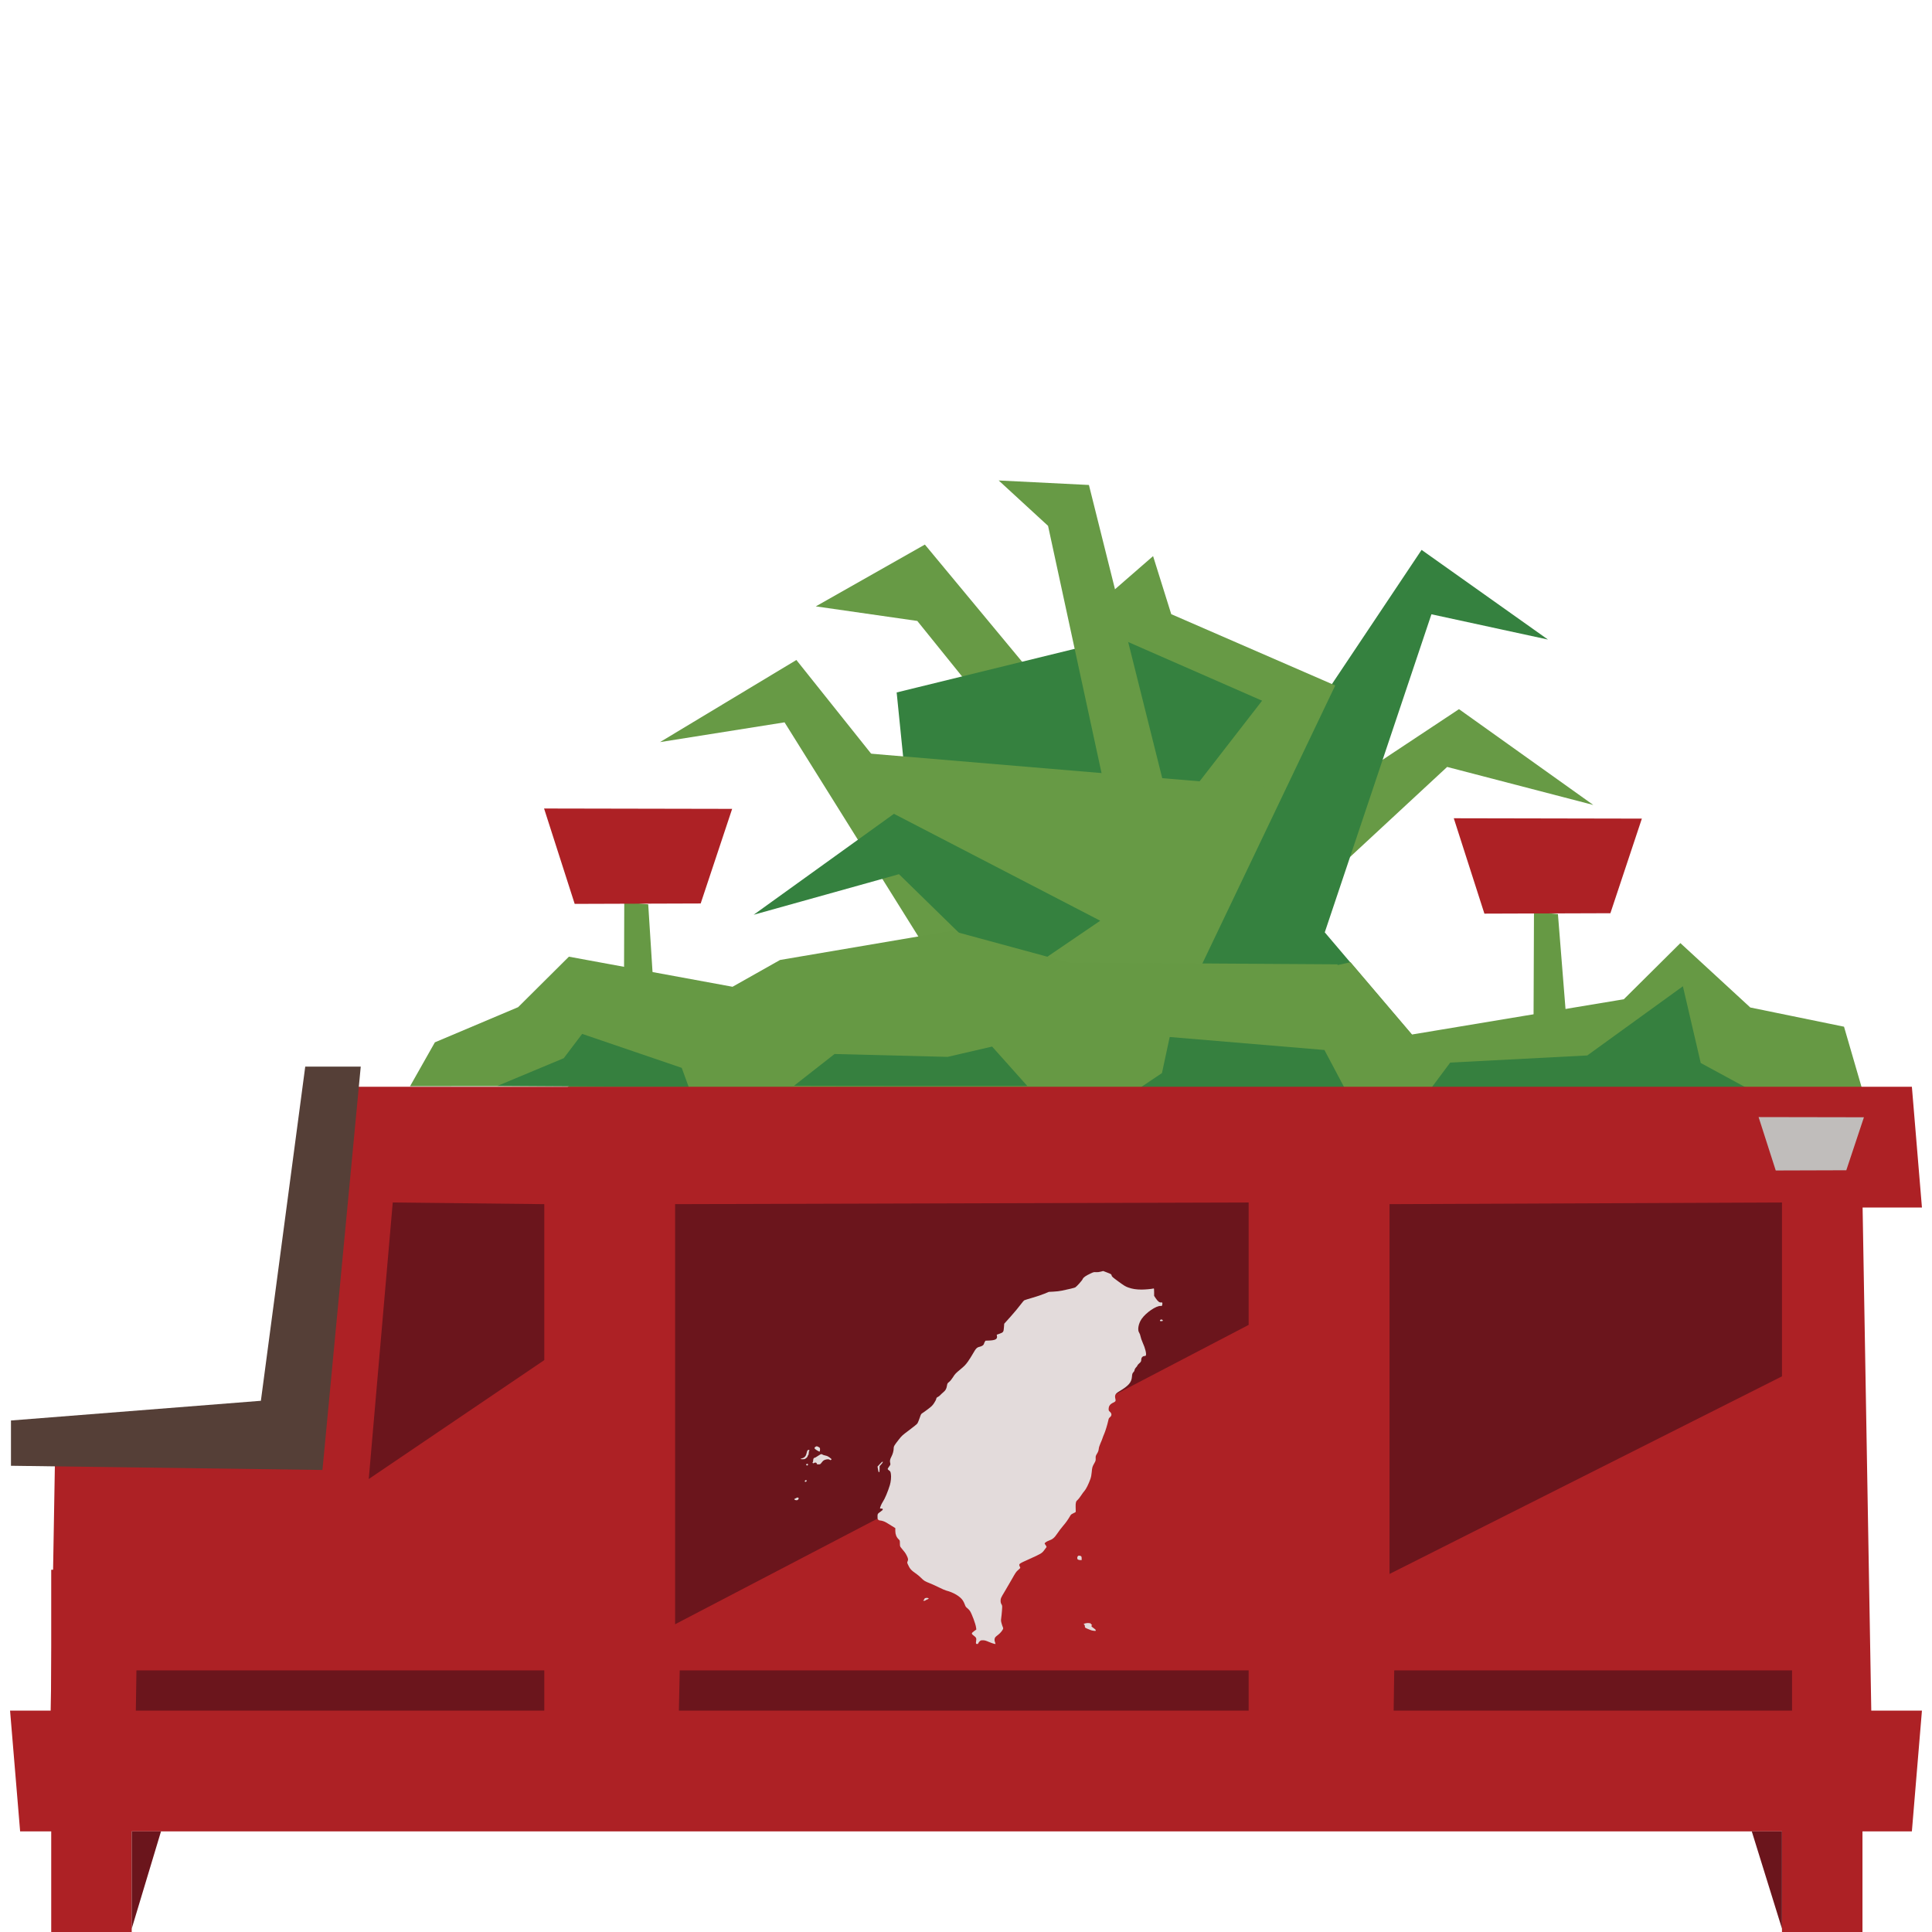 <?xml version="1.0" encoding="UTF-8" standalone="no"?>
<svg
   width="192px"
   height="192px"
   version="1.1"
   xml:space="preserve"
   style="fill-rule:evenodd;clip-rule:evenodd;stroke-linejoin:round;stroke-miterlimit:1.414;"
   id="svg145"
   sodipodi:docname="yerba-buena-parklet-left-v02.svg"
   inkscape:version="1.1 (c68e22c387, 2021-05-23)"
   xmlns:inkscape="http://www.inkscape.org/namespaces/inkscape"
   xmlns:sodipodi="http://sodipodi.sourceforge.net/DTD/sodipodi-0.dtd"
   xmlns="http://www.w3.org/2000/svg"
   xmlns:svg="http://www.w3.org/2000/svg"><defs
     id="defs149" /><sodipodi:namedview
     id="namedview147"
     pagecolor="#ffffff"
     bordercolor="#666666"
     borderopacity="1.0"
     inkscape:pageshadow="2"
     inkscape:pageopacity="0.0"
     inkscape:pagecheckerboard="0"
     showgrid="false"
     inkscape:zoom="2.7083333"
     inkscape:cx="95.815385"
     inkscape:cy="96.184615"
     inkscape:window-width="1366"
     inkscape:window-height="705"
     inkscape:window-x="-8"
     inkscape:window-y="-8"
     inkscape:window-maximized="1"
     inkscape:current-layer="svg145" /><g
     id="g143"><g
       id="parklet-02-left"
       transform="matrix(1,0,0,1,1,-52.412)"><g
         transform="matrix(1,0,0,1,-279.91,0)"
         id="g4"><path
           d="M433.736,143.255l-2.381,-0.232l-0.095,23.966l4.456,1.051l-1.98,-24.785Z"
           style="fill:#694;fill-rule:nonzero;"
           id="path2" /></g><g
         transform="matrix(1,0,0,1,-279.91,0)"
         id="g8"><path
           d="M438.949,143.167l3.127,-9.402l-18.691,-0.036l3.043,9.479l12.521,-0.041Z"
           style="fill:#ad2125;fill-rule:nonzero;"
           id="path6" /></g><g
         transform="matrix(1,0,0,1,-279.91,0)"
         id="g12"><path
           d="M365.685,150.926l20.585,-16.721l-16.2,-20.084l-10.087,-1.448l10.84,-6.141l22.955,27.662l-20.96,21.503"
           style="fill:#679a45;fill-rule:nonzero;"
           id="path10" /></g><g
         transform="matrix(1,0,0,1,-279.91,0)"
         id="g16"><path
           d="M406.563,134.378l17.34,-11.491l13.347,9.521l-14.524,-3.779l-23.226,21.533l7.063,-15.784Z"
           style="fill:#679a45;fill-rule:nonzero;"
           id="path14" /></g><g
         transform="matrix(1,0,0,1,-279.91,0)"
         id="g20"><path
           d="M370.601,146.823l-2.582,-25.596l25.612,-6.274l17.425,5.772l9.13,-13.666l12.558,8.91l-11.58,-2.51l-10.6,31.609l8.686,10.219l-18.969,-0.183l-29.68,-8.281Z"
           style="fill:#35813f;fill-rule:nonzero;"
           id="path18" /></g><g
         transform="matrix(1,0,0,1,-279.91,0)"
         id="g24"><path
           d="M394.305,156.735l17.299,-36.201l-16.297,-7.087l-1.805,-5.77l-7.355,6.4l18.189,7.969l-24.128,31.13"
           style="fill:#679a45;fill-rule:nonzero;"
           id="path22" /></g><g
         transform="matrix(1,0,0,1,-279.91,0)"
         id="g28"><path
           d="M380.748,146.444l-22.695,-28.443l-13.553,8.161l12.377,-1.965l15.03,24.059l8.841,-1.812Z"
           style="fill:#679a45;fill-rule:nonzero;"
           id="path26" /></g><g
         transform="matrix(1,0,0,1,-279.91,0)"
         id="g32"><path
           d="M394.89,131.659l-7.764,-31.051l-8.967,-0.447l4.906,4.51l6.909,31.934l4.916,-4.946Z"
           style="fill:#679a45;fill-rule:nonzero;"
           id="path30" /></g><g
         transform="matrix(1,0,0,1,-279.91,0)"
         id="g36"><path
           d="M378.244,151.214l12.579,-2.508l14.196,-18.068l-41.372,-3.478"
           style="fill:#679a45;fill-rule:nonzero;"
           id="path34" /></g><g
         transform="matrix(1,0,0,1,-279.91,0)"
         id="g40"><path
           d="M388.25,143.913l-20.5,-10.625l-13.942,10.032l14.442,-4.032l11,10.75l9,-6.125Z"
           style="fill:#35813f;fill-rule:nonzero;"
           id="path38" /></g><g
         transform="matrix(1,0,0,1,-279.91,0)"
         id="g44"><path
           d="M343.33,142.287l-2.381,-0.233l-0.096,30.344l4.457,1.05l-1.98,-31.161Z"
           style="fill:#694;fill-rule:nonzero;"
           id="path42" /></g><g
         transform="matrix(1,0,0,1,-279.91,0)"
         id="g48"><path
           d="M348.543,142.198l3.127,-9.402l-18.691,-0.036l3.043,9.479l12.521,-0.041Z"
           style="fill:#ad2125;fill-rule:nonzero;"
           id="path46" /></g><g
         transform="matrix(1,0,0,1,-279.91,0)"
         id="g52"><path
           d="M334.935,160.832l4.812,-4.75l17.848,-1.234l3.559,-3.516l5.625,3.427l4.406,-1.677l10.201,-1.235l2.1,1.495l2.5,-2.458l3.314,0.69l1.164,-3.274l8.121,2.936l14.539,-3.199l6.112,7.182l21.047,-3.502l5.621,-5.582l6.949,6.4l9.314,1.909l1.862,6.405l-129.094,-0.017Z"
           style="fill:#694;fill-rule:nonzero;"
           id="path50" /></g><g
         transform="matrix(1,0,0,1,-279.91,0)"
         id="g56"><path
           d="M420.904,160.864l2.126,-2.854l13.624,-0.709l9.5,-6.875l1.773,7.625l5.145,2.792l-32.168,0.021Z"
           style="fill:#36803f;fill-rule:nonzero;"
           id="path54" /></g><g
         transform="matrix(1,0,0,1,-279.91,0)"
         id="g60"><path
           d="M413.869,160.314l-2.036,-12.069l-26.667,-0.167l-11.666,-3.167l-17.069,2.902l-4.722,2.663l-16.262,-2.99l-5.045,5.017l-8.273,3.495l-2.469,4.364l94.209,-0.048Z"
           style="fill:#694;fill-rule:nonzero;"
           id="path58" /></g><g
         transform="matrix(1,0,0,1,-279.91,0)"
         id="g64"><path
           d="M347.356,160.443l-0.697,-1.908l-9.895,-3.376l-1.832,2.417l-6.584,2.749l19.008,0.118Z"
           style="fill:#36803f;fill-rule:nonzero;"
           id="path62" /></g><g
         transform="matrix(1,0,0,1,-279.91,0)"
         id="g68"><path
           d="M381.004,160.336l-3.5,-3.917l-4.424,1.024l-11.232,-0.285l-4.031,3.157l9.854,0.021l13.333,0Z"
           style="fill:#36803f;fill-rule:nonzero;"
           id="path66" /></g><g
         transform="matrix(1,0,0,1,-279.91,0)"
         id="g72"><path
           d="M391.654,160.885l2.73,-1.832l0.77,-3.585l15.375,1.291l2.166,4.084l-21.041,0.042Z"
           style="fill:#36803f;fill-rule:nonzero;"
           id="path70" /></g><g
         transform="matrix(1,0,0,1,-279.91,0)"
         id="g76"><path
           d="M310.91,160.412l158,0l1,12l-160,0l1,-12Z"
           style="fill:#ad2125;fill-rule:nonzero;"
           id="path74" /></g><g
         transform="matrix(1,0,0,1,-279.91,0)"
         id="g80"><path
           d="M280.91,234.412l188,0l1,-12l-190,0l1,12Z"
           style="fill:#ad2125;fill-rule:nonzero;"
           id="path78" /></g><g
         transform="matrix(1,0,0,1,-279.91,0)"
         id="g84"><path
           d="M283.91,224.412l181,0l-1,-58l-153.5,0l-2.5,28.834l-23.514,0.908l-0.486,28.258Z"
           style="fill:#ad2125;fill-rule:nonzero;"
           id="path82" /></g><g
         transform="matrix(1,0,0,1,-279.91,0)"
         id="g88"><rect
           x="456"
           y="183.412"
           width="8"
           height="61"
           style="fill:#ad2125;fill-rule:nonzero;"
           id="rect86" /></g><g
         transform="matrix(1,0,0,1,-279.91,0)"
         id="g92"><rect
           x="406"
           y="172.412"
           width="8"
           height="12"
           style="fill:#ad2125;fill-rule:nonzero;"
           id="rect90" /></g><g
         transform="matrix(1,0,0,1,-279.91,0)"
         id="g96"><rect
           x="336"
           y="172.412"
           width="8"
           height="12"
           style="fill:#ad2125;fill-rule:nonzero;"
           id="rect94" /></g><g
         transform="matrix(1,0,0,1,-279.91,0)"
         id="g100"><rect
           x="284"
           y="208.412"
           width="7.999"
           height="36"
           style="fill:#ad2125;fill-rule:nonzero;"
           id="rect98" /></g><g
         transform="matrix(1,0,0,1,-279.91,0)"
         id="g104"><path
           d="M346,172.079l0,41.75l57,-29.75l0,-12.167l-57,0.167Z"
           style="fill:#6b151c;fill-rule:nonzero;"
           id="path102" /></g><g
         transform="matrix(1,0,0,1,-279.91,0)"
         id="g108"><path
           d="M417,172.079l0,36.75l39,-19.637l0,-17.28l-39,0.167Z"
           style="fill:#6b151c;fill-rule:nonzero;"
           id="path106" /></g><g
         transform="matrix(1,0,0,1,-279.91,0)"
         id="g112"><path
           d="M333,172.079l0,15.5l-17.444,11.817l2.385,-27.484l15.059,0.167Z"
           style="fill:#6b151c;fill-rule:nonzero;"
           id="path110" /></g><g
         transform="matrix(1,0,0,1,-279.91,0)"
         id="g116"><path
           d="M292,234.412l0,9.667l2.911,-9.667l-2.911,0Z"
           style="fill:#6b151c;fill-rule:nonzero;"
           id="path114" /></g><g
         transform="matrix(1,0,0,1,-279.91,0)"
         id="g120"><path
           d="M453,234.412l3.001,9.667l0,-9.667l-3.001,0Z"
           style="fill:#6b151c;fill-rule:nonzero;"
           id="path118" /></g><g
         transform="matrix(1,0,0,1,-279.91,0)"
         id="g124"><path
           d="M457,222.412l-39.59,0l0.057,-4l39.533,0l0,4Z"
           style="fill:#6b151c;fill-rule:nonzero;"
           id="path122" /></g><g
         transform="matrix(1,0,0,1,-279.91,0)"
         id="g128"><path
           d="M333,222.412l-40.59,0l0.059,-4l40.531,0l0,4Z"
           style="fill:#6b151c;fill-rule:nonzero;"
           id="path126" /></g><g
         transform="matrix(1,0,0,1,-279.91,0)"
         id="g132"><path
           d="M403,222.412l-56.623,0l0.084,-4l56.539,0l0,4Z"
           style="fill:#6b151c;fill-rule:nonzero;"
           id="path130" /></g><g
         transform="matrix(1,0,0,1,-279.91,0)"
         id="g136"><path
           d="M462.393,168.711l1.752,-5.266l-10.468,-0.019l1.704,5.307l7.012,-0.022Z"
           style="fill:#c0bdbb;fill-rule:nonzero;"
           id="path134" /></g><g
         transform="matrix(1,0,0,1,-279.91,0)"
         id="g140"><path
           d="M314.76,158.412l-3.805,40.084l-30.955,-0.417l0,-4.5l24.836,-1.958l4.408,-33.209l5.516,0Z"
           style="fill:#553f37;fill-rule:nonzero;"
           id="path138" /></g></g></g><g
     transform="matrix(0.004,0,0,-0.003,78.934,164.697)"
     fill="#000000"
     stroke="none"
     id="g26"
     style="fill:#e3dbdb"><path
       d="m 7610,12773 c -48,-16 -79,-20 -117,-16 -49,5 -57,3 -127,-41 -126,-78 -185,-134 -201,-189 -13,-45 -147,-245 -184,-275 -16,-13 -175,-65 -331,-107 -58,-16 -140,-29 -211,-33 l -115,-8 -110,-61 c -60,-34 -193,-93 -294,-132 -101,-39 -193,-77 -204,-85 -12,-7 -57,-78 -101,-157 -43,-79 -151,-251 -239,-382 l -160,-238 -7,-123 c -8,-149 -16,-164 -110,-209 l -69,-32 6,-46 c 13,-99 -39,-138 -193,-147 l -92,-5 -16,-33 c -8,-18 -18,-47 -21,-66 -9,-47 -47,-83 -110,-103 -69,-22 -91,-53 -169,-235 -31,-74 -87,-191 -123,-259 -57,-105 -86,-144 -190,-260 -112,-123 -129,-147 -178,-251 -35,-74 -70,-131 -98,-160 -41,-43 -43,-49 -54,-132 -12,-99 -35,-150 -96,-217 -23,-25 -54,-65 -70,-88 -16,-23 -43,-51 -61,-61 -26,-16 -33,-28 -38,-63 -3,-24 -27,-86 -53,-138 -41,-83 -61,-109 -158,-207 -61,-61 -124,-121 -139,-132 -25,-18 -33,-39 -62,-156 -19,-74 -44,-154 -55,-178 -14,-26 -92,-112 -204,-223 -172,-171 -185,-187 -257,-310 -115,-195 -129,-227 -129,-285 0,-88 -21,-192 -57,-285 -37,-92 -43,-143 -28,-222 7,-37 3,-49 -29,-106 -20,-36 -36,-72 -36,-80 0,-9 16,-31 35,-49 32,-30 36,-40 45,-114 12,-93 0,-261 -25,-370 -49,-214 -124,-452 -175,-554 -32,-64 -70,-181 -70,-217 0,-6 15,-10 33,-9 27,1 33,-3 35,-23 3,-18 -11,-37 -62,-85 -71,-66 -70,-65 -67,-209 1,-45 30,-77 68,-77 16,0 51,-11 78,-24 44,-20 83,-49 252,-192 l 43,-35 v -95 c 0,-112 29,-209 81,-274 32,-39 33,-43 33,-139 1,-94 2,-100 35,-152 83,-130 102,-166 131,-241 40,-106 45,-143 26,-197 -14,-41 -13,-48 6,-105 50,-149 79,-192 222,-325 26,-23 73,-77 105,-120 79,-103 91,-112 219,-180 61,-33 166,-96 233,-141 67,-45 144,-90 173,-100 183,-63 348,-194 415,-332 17,-35 39,-96 49,-136 15,-59 27,-81 60,-115 22,-23 52,-64 66,-92 47,-95 142,-434 152,-548 l 7,-67 -57,-55 c -69,-68 -71,-86 -11,-145 65,-64 75,-90 63,-179 -10,-87 -7,-101 25,-101 19,0 26,7 30,29 4,17 19,44 35,62 26,29 35,33 80,32 43,-1 68,-10 149,-56 87,-49 163,-79 163,-63 0,3 -7,31 -15,63 -17,63 -12,123 12,161 8,13 40,49 71,80 57,57 122,169 122,210 0,11 -5,33 -11,49 -6,15 -19,68 -29,117 -16,74 -17,103 -9,173 5,46 14,158 19,248 9,158 8,166 -13,212 -16,36 -21,66 -21,118 1,77 4,88 109,320 37,83 114,259 171,392 93,220 107,248 158,305 38,42 54,67 50,78 -4,8 -12,32 -17,52 -21,72 -13,79 235,227 302,181 321,196 379,301 27,47 51,91 55,99 4,8 -4,34 -19,62 -15,26 -27,52 -27,57 0,23 54,72 105,96 92,42 139,95 209,235 34,69 99,183 144,253 72,110 125,212 185,350 12,26 32,46 74,71 47,27 58,38 56,58 -1,13 -2,83 -3,155 -2,142 9,186 55,234 13,14 47,73 76,130 28,58 67,130 88,160 39,57 103,227 146,390 18,64 29,140 35,235 10,154 15,178 66,297 31,72 34,89 32,157 -3,69 0,83 33,156 28,60 38,99 43,155 3,48 20,118 44,191 22,64 45,140 51,170 7,30 25,93 41,140 30,91 80,312 101,441 9,62 17,84 40,108 51,53 51,125 -1,184 -25,28 -30,43 -30,83 0,107 34,170 123,223 47,28 58,53 46,111 -24,128 -7,177 92,256 237,189 306,295 318,484 6,93 10,112 34,148 15,22 27,46 27,53 0,31 23,90 44,115 13,15 26,40 30,56 3,15 21,44 40,65 46,52 56,74 56,127 0,74 36,125 88,125 11,0 23,7 26,16 20,52 -14,240 -78,426 -25,73 -49,167 -54,209 -6,44 -19,93 -33,120 -48,90 -19,304 61,458 109,209 363,440 473,429 31,-3 32,-2 39,42 9,65 3,80 -31,74 -38,-8 -79,35 -131,137 l -40,81 v 125 c 0,111 -2,124 -16,119 -41,-16 -208,-36 -297,-36 -128,0 -234,22 -332,70 -69,34 -101,60 -242,197 -147,144 -163,162 -169,201 -7,42 -8,43 -108,95 l -101,52 z"
       id="path2-7"
       style="fill:#e3dbdb" /><path
       d="m 9089,11169 c -14,-27 4,-42 41,-33 33,7 34,9 20,33 -14,27 -46,27 -61,0 z"
       id="path4"
       style="fill:#e3dbdb" /><path
       d="m 521,6966 c -18,-19 -21,-30 -15,-49 10,-29 110,-111 124,-102 6,3 10,32 10,64 0,55 -2,60 -34,85 -43,32 -56,33 -85,2 z"
       id="path6-2"
       style="fill:#e3dbdb" /><path
       d="m 333,6858 c -11,-14 -19,-43 -35,-133 -13,-71 -52,-119 -110,-137 -49,-15 -39,-28 22,-28 43,0 53,4 85,37 19,20 35,46 35,57 0,12 7,30 15,40 9,12 15,42 15,76 0,31 5,61 11,67 13,13 4,33 -15,33 -8,0 -18,-6 -23,-12 z"
       id="path8"
       style="fill:#e3dbdb" /><path
       d="m 640,6713 c -14,-9 -46,-36 -72,-60 -26,-24 -52,-43 -57,-43 -25,0 -41,-33 -41,-84 0,-28 -5,-57 -12,-64 -8,-8 -8,-15 2,-27 12,-14 15,-14 31,1 27,24 63,15 67,-18 3,-26 7,-28 46,-28 41,0 42,1 80,66 30,52 46,70 79,85 52,23 95,24 119,2 17,-16 20,-16 35,0 16,16 14,20 -36,71 -42,42 -64,56 -110,69 -32,9 -64,23 -71,32 -16,19 -30,19 -60,-2 z"
       id="path10-6"
       style="fill:#e3dbdb" /><path
       d="m 2125,6399 -57,-82 11,-84 c 6,-46 13,-88 16,-93 17,-28 25,0 25,91 v 100 l 40,59 c 39,57 50,90 31,90 -5,0 -35,-37 -66,-81 z"
       id="path12"
       style="fill:#e3dbdb" /><path
       d="m 300,6394 c -11,-12 -10,-18 4,-32 16,-16 18,-16 31,2 11,14 12,23 4,33 -15,17 -24,16 -39,-3 z"
       id="path14-1"
       style="fill:#e3dbdb" /><path
       d="m 272,5858 c -19,-19 -15,-48 7,-48 20,0 37,32 26,50 -8,13 -18,13 -33,-2 z"
       id="path16"
       style="fill:#e3dbdb" /><path
       d="m 48,5275 c -15,-13 -33,-25 -40,-28 -23,-8 6,-42 40,-45 22,-2 34,3 46,20 37,52 1,93 -46,53 z"
       id="path18-3"
       style="fill:#e3dbdb" /><path
       d="m 7046,3349 c -22,-32 -21,-92 2,-112 10,-10 35,-17 55,-17 h 37 v 59 c 0,62 -8,75 -51,86 -21,5 -30,2 -43,-16 z"
       id="path20"
       style="fill:#e3dbdb" /><path
       d="m 3248,1956 c -10,-7 -18,-22 -18,-34 0,-11 -7,-23 -16,-26 -8,-3 -12,-10 -9,-16 9,-15 41,-12 55,5 7,9 28,23 47,32 44,21 41,47 -7,50 -19,2 -43,-3 -52,-11 z"
       id="path22-5"
       style="fill:#e3dbdb" /><path
       d="m 7233,1124 c -46,-17 -51,-25 -28,-44 9,-8 15,-29 15,-56 0,-43 0,-43 69,-83 81,-47 101,-56 159,-65 40,-6 42,-5 42,18 0,16 -17,40 -55,74 -56,52 -64,69 -42,91 10,10 9,14 -5,22 -10,6 -18,16 -18,24 0,18 -7,22 -55,28 -24,4 -57,0 -82,-9 z"
       id="path24"
       style="fill:#e3dbdb" /></g></svg>
